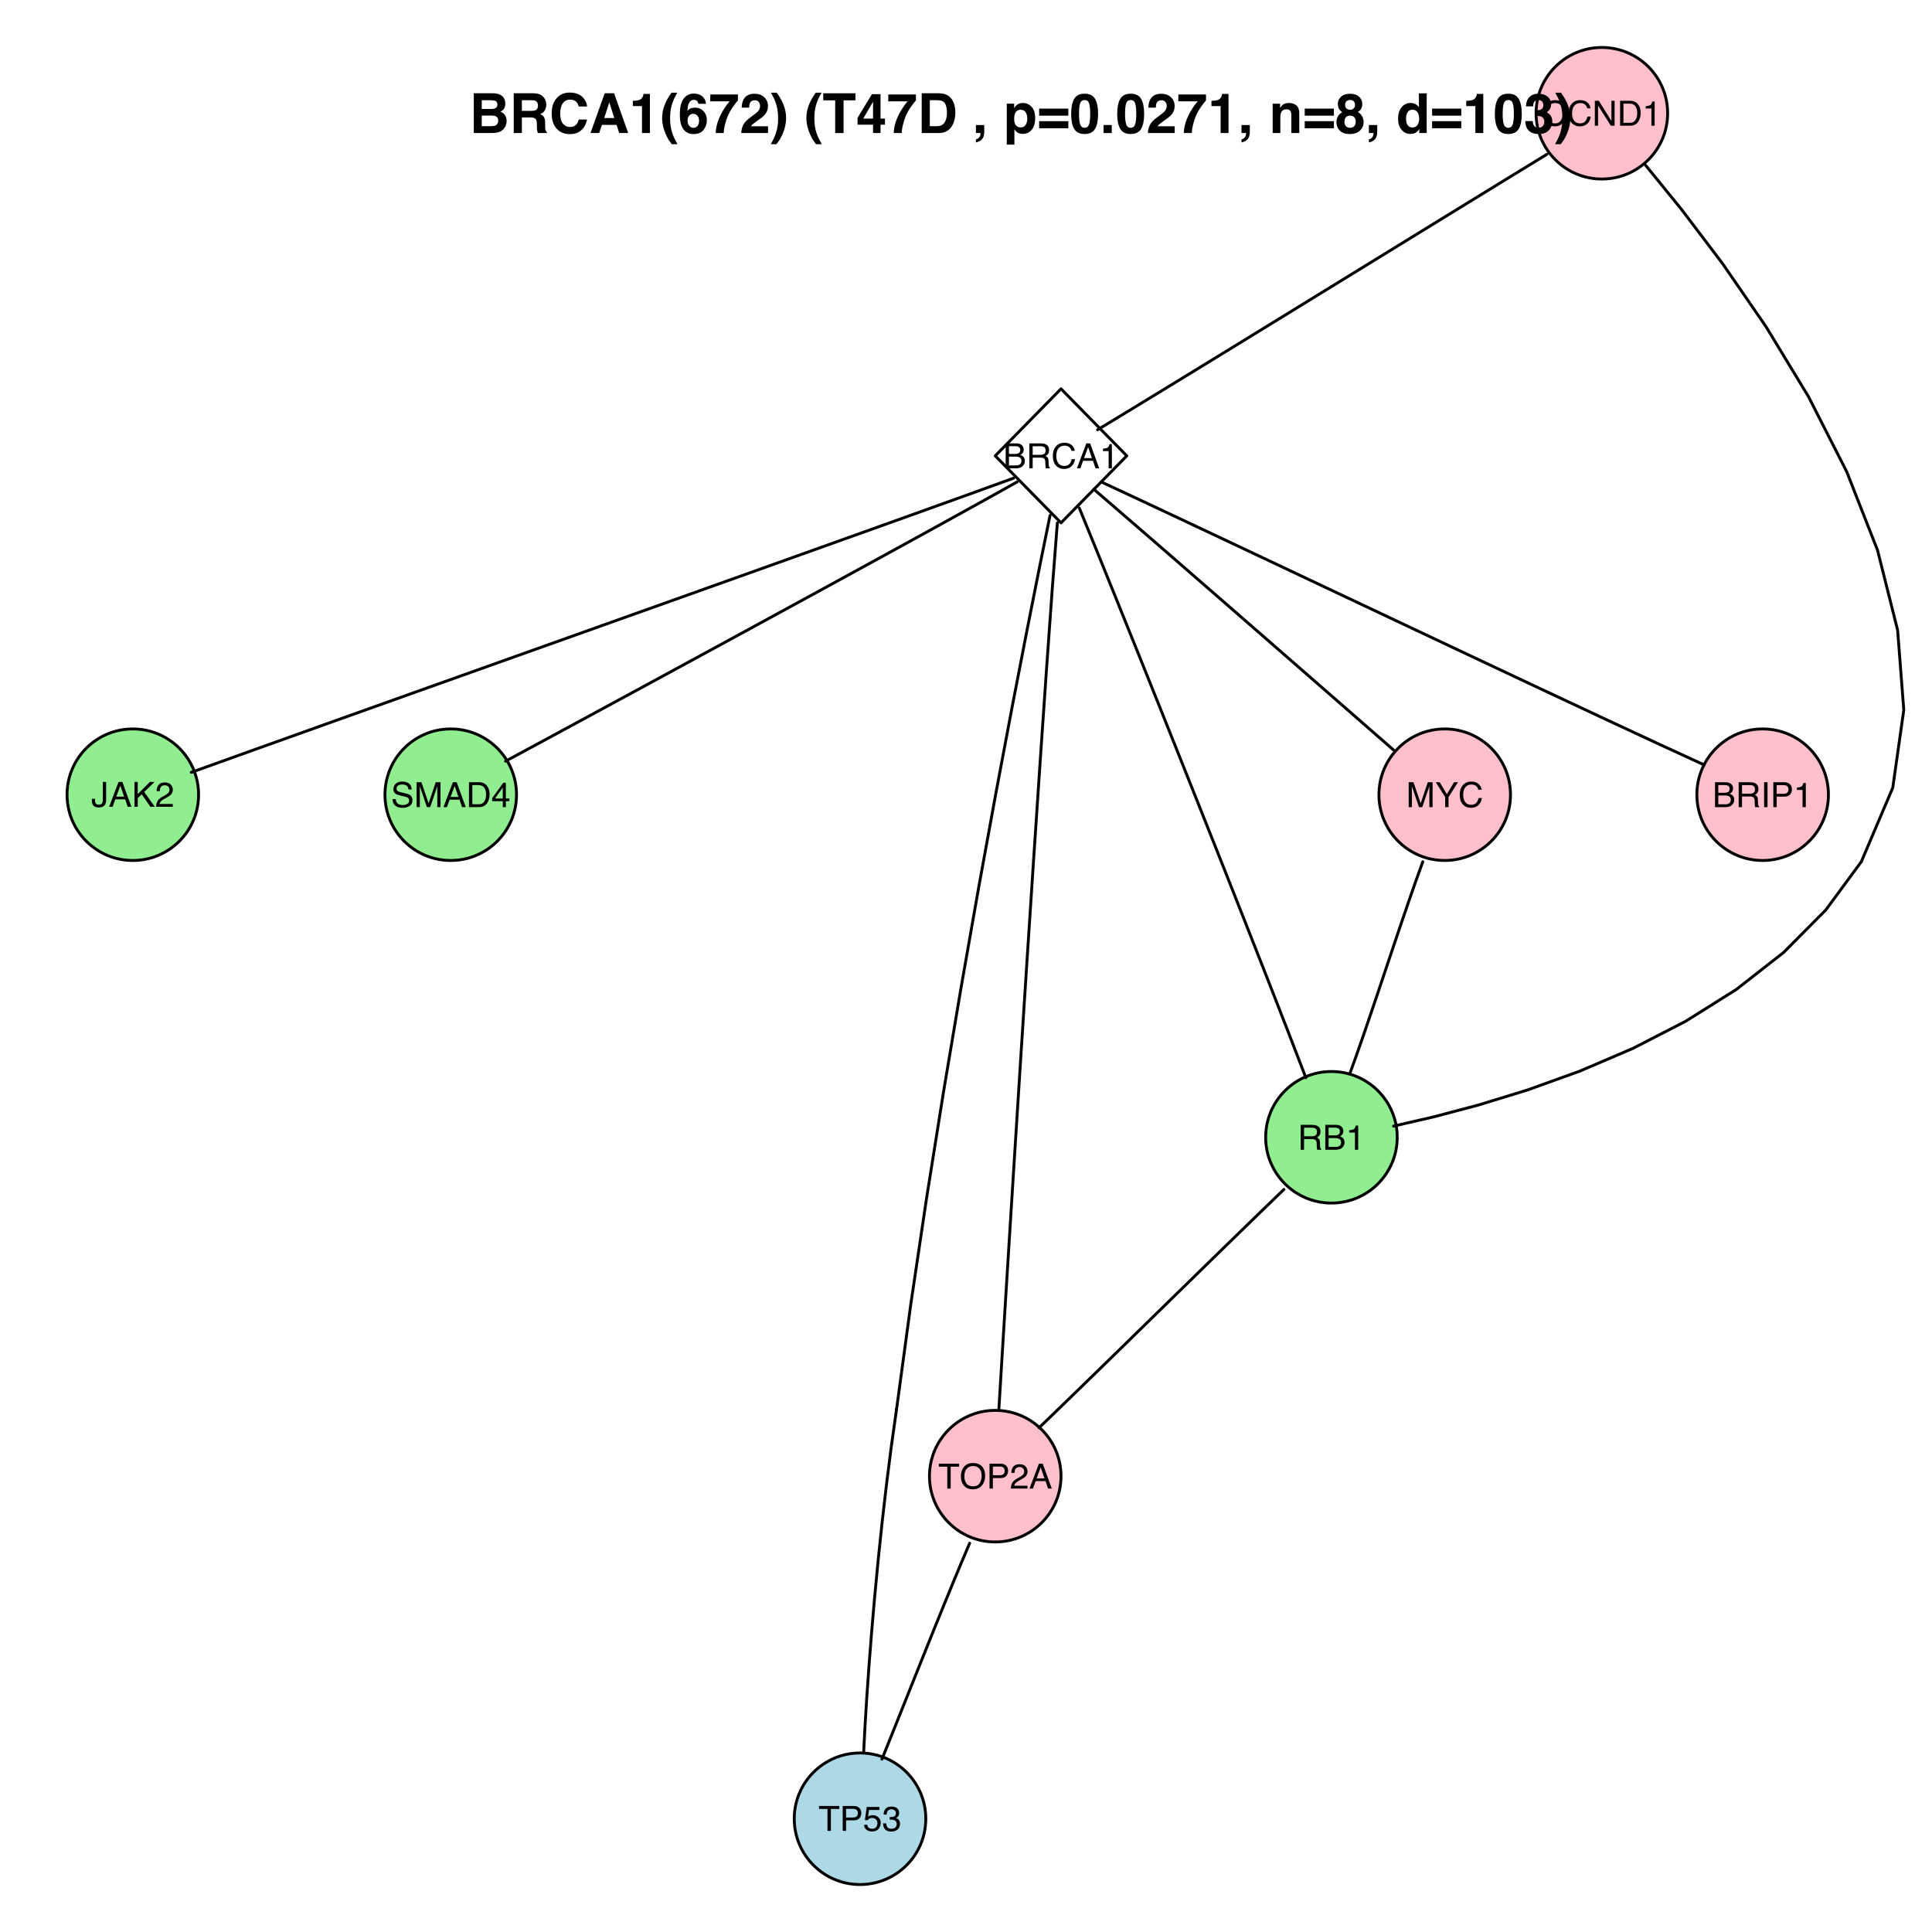 <?xml version="1.0" encoding="UTF-8"?>
<svg xmlns="http://www.w3.org/2000/svg" xmlns:xlink="http://www.w3.org/1999/xlink" width="504pt" height="504pt" viewBox="0 0 504 504" version="1.1">
<defs>
<g>
<symbol overflow="visible" id="glyph0-0">
<path style="stroke:none;" d="M 0.297 0 L 0.297 -6.5 L 5.453 -6.5 L 5.453 0 Z M 4.641 -0.812 L 4.641 -5.688 L 1.109 -5.688 L 1.109 -0.812 Z "/>
</symbol>
<symbol overflow="visible" id="glyph0-1">
<path style="stroke:none;" d="M 3.422 -6.672 C 4.242 -6.672 4.883 -6.453 5.344 -6.016 C 5.801 -5.586 6.055 -5.098 6.109 -4.547 L 5.25 -4.547 C 5.145 -4.961 4.945 -5.289 4.656 -5.531 C 4.363 -5.781 3.957 -5.906 3.438 -5.906 C 2.801 -5.906 2.285 -5.68 1.891 -5.234 C 1.492 -4.785 1.297 -4.098 1.297 -3.172 C 1.297 -2.41 1.473 -1.789 1.828 -1.312 C 2.18 -0.844 2.711 -0.609 3.422 -0.609 C 4.066 -0.609 4.562 -0.859 4.906 -1.359 C 5.082 -1.617 5.219 -1.961 5.312 -2.391 L 6.172 -2.391 C 6.086 -1.703 5.832 -1.129 5.406 -0.672 C 4.883 -0.109 4.188 0.172 3.312 0.172 C 2.562 0.172 1.926 -0.055 1.406 -0.516 C 0.727 -1.117 0.391 -2.051 0.391 -3.312 C 0.391 -4.27 0.645 -5.055 1.156 -5.672 C 1.707 -6.336 2.461 -6.672 3.422 -6.672 Z M 3.25 -6.672 Z "/>
</symbol>
<symbol overflow="visible" id="glyph0-2">
<path style="stroke:none;" d="M 0.688 -6.5 L 1.734 -6.5 L 5.016 -1.234 L 5.016 -6.5 L 5.844 -6.5 L 5.844 0 L 4.859 0 L 1.531 -5.266 L 1.531 0 L 0.688 0 Z M 3.219 -6.5 Z "/>
</symbol>
<symbol overflow="visible" id="glyph0-3">
<path style="stroke:none;" d="M 3.188 -0.75 C 3.488 -0.75 3.734 -0.781 3.922 -0.844 C 4.266 -0.957 4.547 -1.18 4.766 -1.516 C 4.93 -1.773 5.055 -2.109 5.141 -2.516 C 5.18 -2.766 5.203 -2.992 5.203 -3.203 C 5.203 -4.004 5.039 -4.629 4.719 -5.078 C 4.406 -5.523 3.891 -5.75 3.172 -5.75 L 1.609 -5.75 L 1.609 -0.75 Z M 0.734 -6.5 L 3.359 -6.5 C 4.254 -6.5 4.945 -6.18 5.438 -5.547 C 5.883 -4.973 6.109 -4.238 6.109 -3.344 C 6.109 -2.656 5.977 -2.035 5.719 -1.484 C 5.258 -0.492 4.473 0 3.359 0 L 0.734 0 Z "/>
</symbol>
<symbol overflow="visible" id="glyph0-4">
<path style="stroke:none;" d="M 0.875 -4.484 L 0.875 -5.094 C 1.445 -5.156 1.844 -5.25 2.062 -5.375 C 2.289 -5.508 2.461 -5.82 2.578 -6.312 L 3.203 -6.312 L 3.203 0 L 2.359 0 L 2.359 -4.484 Z "/>
</symbol>
<symbol overflow="visible" id="glyph0-5">
<path style="stroke:none;" d="M 3.141 -3.75 C 3.504 -3.75 3.789 -3.801 4 -3.906 C 4.32 -4.07 4.484 -4.363 4.484 -4.781 C 4.484 -5.207 4.312 -5.492 3.969 -5.641 C 3.77 -5.723 3.484 -5.766 3.109 -5.766 L 1.531 -5.766 L 1.531 -3.75 Z M 3.422 -0.75 C 3.961 -0.75 4.348 -0.906 4.578 -1.219 C 4.723 -1.414 4.797 -1.656 4.797 -1.938 C 4.797 -2.406 4.586 -2.727 4.172 -2.906 C 3.941 -3 3.645 -3.047 3.281 -3.047 L 1.531 -3.047 L 1.531 -0.75 Z M 0.672 -6.5 L 3.453 -6.5 C 4.223 -6.5 4.766 -6.27 5.078 -5.812 C 5.273 -5.551 5.375 -5.242 5.375 -4.891 C 5.375 -4.484 5.254 -4.145 5.016 -3.875 C 4.898 -3.738 4.727 -3.613 4.5 -3.5 C 4.832 -3.375 5.082 -3.234 5.25 -3.078 C 5.539 -2.785 5.688 -2.391 5.688 -1.891 C 5.688 -1.473 5.551 -1.098 5.281 -0.766 C 4.895 -0.254 4.273 0 3.422 0 L 0.672 0 Z "/>
</symbol>
<symbol overflow="visible" id="glyph0-6">
<path style="stroke:none;" d="M 3.719 -3.516 C 4.125 -3.516 4.445 -3.598 4.688 -3.766 C 4.926 -3.93 5.047 -4.227 5.047 -4.656 C 5.047 -5.125 4.879 -5.441 4.547 -5.609 C 4.367 -5.703 4.129 -5.75 3.828 -5.75 L 1.672 -5.75 L 1.672 -3.516 Z M 0.797 -6.5 L 3.812 -6.5 C 4.301 -6.5 4.707 -6.426 5.031 -6.281 C 5.645 -6.008 5.953 -5.5 5.953 -4.75 C 5.953 -4.352 5.867 -4.031 5.703 -3.781 C 5.547 -3.539 5.32 -3.344 5.031 -3.188 C 5.281 -3.094 5.469 -2.957 5.594 -2.781 C 5.727 -2.613 5.801 -2.344 5.812 -1.969 L 5.844 -1.094 C 5.852 -0.844 5.875 -0.66 5.906 -0.547 C 5.957 -0.336 6.051 -0.203 6.188 -0.141 L 6.188 0 L 5.109 0 C 5.086 -0.051 5.066 -0.117 5.047 -0.203 C 5.023 -0.297 5.008 -0.473 5 -0.734 L 4.953 -1.812 C 4.93 -2.238 4.77 -2.523 4.469 -2.672 C 4.301 -2.742 4.039 -2.781 3.688 -2.781 L 1.672 -2.781 L 1.672 0 L 0.797 0 Z "/>
</symbol>
<symbol overflow="visible" id="glyph0-7">
<path style="stroke:none;" d="M 4.031 -2.656 L 3.047 -5.531 L 1.984 -2.656 Z M 2.578 -6.5 L 3.578 -6.5 L 5.938 0 L 4.969 0 L 4.312 -1.953 L 1.734 -1.953 L 1.031 0 L 0.125 0 Z M 3.031 -6.5 Z "/>
</symbol>
<symbol overflow="visible" id="glyph0-8">
<path style="stroke:none;" d="M 3.875 -1.938 C 3.875 -1.383 3.797 -0.957 3.641 -0.656 C 3.336 -0.102 2.766 0.172 1.922 0.172 C 1.43 0.172 1.016 0.039 0.672 -0.219 C 0.328 -0.488 0.156 -0.961 0.156 -1.641 L 0.156 -2.094 L 0.984 -2.094 L 0.984 -1.641 C 0.984 -1.285 1.062 -1.016 1.219 -0.828 C 1.375 -0.648 1.617 -0.562 1.953 -0.562 C 2.422 -0.562 2.727 -0.723 2.875 -1.047 C 2.969 -1.242 3.016 -1.617 3.016 -2.172 L 3.016 -6.5 L 3.875 -6.5 Z "/>
</symbol>
<symbol overflow="visible" id="glyph0-9">
<path style="stroke:none;" d="M 0.688 -6.5 L 1.547 -6.5 L 1.547 -3.328 L 4.719 -6.5 L 5.938 -6.5 L 3.234 -3.875 L 6.016 0 L 4.859 0 L 2.594 -3.266 L 1.547 -2.266 L 1.547 0 L 0.688 0 Z "/>
</symbol>
<symbol overflow="visible" id="glyph0-10">
<path style="stroke:none;" d="M 0.281 0 C 0.312 -0.539 0.426 -1.016 0.625 -1.422 C 0.82 -1.828 1.203 -2.195 1.766 -2.531 L 2.625 -3.016 C 3 -3.234 3.266 -3.422 3.422 -3.578 C 3.66 -3.828 3.781 -4.109 3.781 -4.422 C 3.781 -4.797 3.672 -5.086 3.453 -5.297 C 3.234 -5.516 2.938 -5.625 2.562 -5.625 C 2.02 -5.625 1.645 -5.422 1.438 -5.016 C 1.32 -4.785 1.258 -4.477 1.25 -4.094 L 0.438 -4.094 C 0.445 -4.645 0.551 -5.094 0.75 -5.438 C 1.094 -6.051 1.703 -6.359 2.578 -6.359 C 3.297 -6.359 3.82 -6.16 4.156 -5.766 C 4.488 -5.379 4.656 -4.941 4.656 -4.453 C 4.656 -3.953 4.477 -3.52 4.125 -3.156 C 3.914 -2.945 3.547 -2.691 3.016 -2.391 L 2.406 -2.062 C 2.125 -1.906 1.898 -1.754 1.734 -1.609 C 1.43 -1.348 1.242 -1.062 1.172 -0.75 L 4.641 -0.75 L 4.641 0 Z "/>
</symbol>
<symbol overflow="visible" id="glyph0-11">
<path style="stroke:none;" d="M 1.266 -2.094 C 1.285 -1.727 1.375 -1.43 1.531 -1.203 C 1.82 -0.766 2.336 -0.547 3.078 -0.547 C 3.398 -0.547 3.695 -0.594 3.969 -0.688 C 4.5 -0.875 4.766 -1.203 4.766 -1.672 C 4.766 -2.023 4.648 -2.281 4.422 -2.438 C 4.203 -2.582 3.852 -2.707 3.375 -2.812 L 2.5 -3.016 C 1.926 -3.148 1.52 -3.297 1.281 -3.453 C 0.863 -3.723 0.656 -4.125 0.656 -4.656 C 0.656 -5.25 0.859 -5.734 1.266 -6.109 C 1.672 -6.484 2.242 -6.672 2.984 -6.672 C 3.66 -6.672 4.234 -6.504 4.703 -6.172 C 5.18 -5.836 5.422 -5.312 5.422 -4.594 L 4.609 -4.594 C 4.555 -4.938 4.457 -5.203 4.312 -5.391 C 4.051 -5.734 3.598 -5.906 2.953 -5.906 C 2.43 -5.906 2.055 -5.797 1.828 -5.578 C 1.598 -5.359 1.484 -5.102 1.484 -4.812 C 1.484 -4.5 1.617 -4.266 1.891 -4.109 C 2.066 -4.016 2.461 -3.898 3.078 -3.766 L 3.984 -3.547 C 4.422 -3.453 4.758 -3.316 5 -3.141 C 5.414 -2.836 5.625 -2.395 5.625 -1.812 C 5.625 -1.094 5.359 -0.578 4.828 -0.266 C 4.305 0.035 3.703 0.188 3.016 0.188 C 2.203 0.188 1.566 -0.016 1.109 -0.422 C 0.648 -0.836 0.426 -1.395 0.438 -2.094 Z M 3.047 -6.672 Z "/>
</symbol>
<symbol overflow="visible" id="glyph0-12">
<path style="stroke:none;" d="M 0.672 -6.5 L 1.922 -6.5 L 3.797 -1 L 5.656 -6.5 L 6.906 -6.5 L 6.906 0 L 6.062 0 L 6.062 -3.844 C 6.062 -3.969 6.062 -4.18 6.062 -4.484 C 6.07 -4.797 6.078 -5.129 6.078 -5.484 L 4.219 0 L 3.359 0 L 1.484 -5.484 L 1.484 -5.281 C 1.484 -5.125 1.488 -4.879 1.5 -4.547 C 1.508 -4.223 1.516 -3.988 1.516 -3.844 L 1.516 0 L 0.672 0 Z "/>
</symbol>
<symbol overflow="visible" id="glyph0-13">
<path style="stroke:none;" d="M 3 -2.25 L 3 -5.109 L 0.969 -2.25 Z M 3.016 0 L 3.016 -1.547 L 0.234 -1.547 L 0.234 -2.328 L 3.141 -6.359 L 3.812 -6.359 L 3.812 -2.25 L 4.734 -2.25 L 4.734 -1.547 L 3.812 -1.547 L 3.812 0 Z "/>
</symbol>
<symbol overflow="visible" id="glyph0-14">
<path style="stroke:none;" d="M 0.188 -6.5 L 1.219 -6.5 L 3.078 -3.375 L 4.953 -6.5 L 5.984 -6.5 L 3.516 -2.625 L 3.516 0 L 2.641 0 L 2.641 -2.625 Z M 3.094 -6.5 Z "/>
</symbol>
<symbol overflow="visible" id="glyph0-15">
<path style="stroke:none;" d="M 5.422 -6.5 L 5.422 -5.719 L 3.234 -5.719 L 3.234 0 L 2.344 0 L 2.344 -5.719 L 0.141 -5.719 L 0.141 -6.5 Z "/>
</symbol>
<symbol overflow="visible" id="glyph0-16">
<path style="stroke:none;" d="M 3.5 -6.672 C 4.645 -6.672 5.492 -6.305 6.047 -5.578 C 6.473 -4.992 6.688 -4.254 6.688 -3.359 C 6.688 -2.391 6.441 -1.582 5.953 -0.938 C 5.367 -0.188 4.547 0.188 3.484 0.188 C 2.484 0.188 1.695 -0.141 1.125 -0.797 C 0.613 -1.43 0.359 -2.238 0.359 -3.219 C 0.359 -4.094 0.578 -4.844 1.016 -5.469 C 1.566 -6.27 2.395 -6.672 3.5 -6.672 Z M 3.578 -0.594 C 4.359 -0.594 4.922 -0.867 5.266 -1.422 C 5.609 -1.984 5.781 -2.625 5.781 -3.344 C 5.781 -4.113 5.582 -4.727 5.188 -5.188 C 4.789 -5.656 4.242 -5.891 3.547 -5.891 C 2.879 -5.891 2.332 -5.66 1.906 -5.203 C 1.477 -4.742 1.266 -4.062 1.266 -3.156 C 1.266 -2.438 1.445 -1.828 1.812 -1.328 C 2.176 -0.836 2.766 -0.594 3.578 -0.594 Z M 3.516 -6.672 Z "/>
</symbol>
<symbol overflow="visible" id="glyph0-17">
<path style="stroke:none;" d="M 0.781 -6.5 L 3.703 -6.5 C 4.273 -6.5 4.738 -6.332 5.094 -6 C 5.445 -5.676 5.625 -5.223 5.625 -4.641 C 5.625 -4.129 5.469 -3.688 5.156 -3.312 C 4.844 -2.938 4.359 -2.75 3.703 -2.75 L 1.656 -2.75 L 1.656 0 L 0.781 0 Z M 4.734 -4.641 C 4.734 -5.109 4.555 -5.43 4.203 -5.609 C 4.016 -5.703 3.75 -5.75 3.406 -5.75 L 1.656 -5.75 L 1.656 -3.484 L 3.406 -3.484 C 3.801 -3.484 4.117 -3.566 4.359 -3.734 C 4.609 -3.91 4.734 -4.211 4.734 -4.641 Z "/>
</symbol>
<symbol overflow="visible" id="glyph0-18">
<path style="stroke:none;" d="M 1.125 -1.609 C 1.176 -1.16 1.383 -0.848 1.75 -0.672 C 1.938 -0.586 2.156 -0.547 2.406 -0.547 C 2.875 -0.547 3.223 -0.691 3.453 -0.984 C 3.68 -1.285 3.797 -1.617 3.797 -1.984 C 3.797 -2.43 3.66 -2.773 3.391 -3.016 C 3.117 -3.254 2.797 -3.375 2.422 -3.375 C 2.148 -3.375 1.914 -3.32 1.719 -3.219 C 1.52 -3.113 1.352 -2.969 1.219 -2.781 L 0.516 -2.812 L 1 -6.234 L 4.297 -6.234 L 4.297 -5.453 L 1.609 -5.453 L 1.328 -3.703 C 1.473 -3.816 1.613 -3.898 1.75 -3.953 C 1.988 -4.047 2.266 -4.094 2.578 -4.094 C 3.148 -4.094 3.641 -3.906 4.047 -3.531 C 4.453 -3.156 4.656 -2.68 4.656 -2.109 C 4.656 -1.516 4.469 -0.988 4.094 -0.531 C 3.727 -0.07 3.141 0.156 2.328 0.156 C 1.805 0.156 1.348 0.008 0.953 -0.281 C 0.555 -0.57 0.336 -1.016 0.297 -1.609 Z "/>
</symbol>
<symbol overflow="visible" id="glyph0-19">
<path style="stroke:none;" d="M 2.359 0.172 C 1.609 0.172 1.062 -0.031 0.719 -0.438 C 0.383 -0.852 0.219 -1.359 0.219 -1.953 L 1.047 -1.953 C 1.086 -1.535 1.164 -1.234 1.281 -1.047 C 1.488 -0.711 1.859 -0.547 2.391 -0.547 C 2.816 -0.547 3.156 -0.656 3.406 -0.875 C 3.656 -1.102 3.781 -1.395 3.781 -1.75 C 3.781 -2.188 3.645 -2.492 3.375 -2.672 C 3.113 -2.848 2.75 -2.938 2.281 -2.938 C 2.219 -2.938 2.16 -2.93 2.109 -2.922 C 2.055 -2.922 2.004 -2.922 1.953 -2.922 L 1.953 -3.625 C 2.035 -3.613 2.102 -3.609 2.156 -3.609 C 2.207 -3.609 2.27 -3.609 2.344 -3.609 C 2.633 -3.609 2.879 -3.656 3.078 -3.75 C 3.41 -3.914 3.578 -4.211 3.578 -4.641 C 3.578 -4.953 3.461 -5.191 3.234 -5.359 C 3.016 -5.535 2.754 -5.625 2.453 -5.625 C 1.922 -5.625 1.555 -5.445 1.359 -5.094 C 1.242 -4.895 1.176 -4.613 1.156 -4.25 L 0.375 -4.25 C 0.375 -4.727 0.469 -5.129 0.656 -5.453 C 0.977 -6.047 1.551 -6.344 2.375 -6.344 C 3.02 -6.344 3.52 -6.195 3.875 -5.906 C 4.227 -5.625 4.406 -5.207 4.406 -4.656 C 4.406 -4.27 4.301 -3.957 4.094 -3.719 C 3.957 -3.562 3.785 -3.441 3.578 -3.359 C 3.91 -3.266 4.172 -3.086 4.359 -2.828 C 4.547 -2.566 4.641 -2.25 4.641 -1.875 C 4.641 -1.27 4.441 -0.773 4.047 -0.391 C 3.648 -0.016 3.086 0.172 2.359 0.172 Z "/>
</symbol>
<symbol overflow="visible" id="glyph0-20">
<path style="stroke:none;" d="M 0.891 -6.5 L 1.781 -6.5 L 1.781 0 L 0.891 0 Z "/>
</symbol>
<symbol overflow="visible" id="glyph1-0">
<path style="stroke:none;" d="M 1.078 0 L 1.078 -10.375 L 9.438 -10.375 L 9.438 0 Z M 8.141 -1.297 L 8.141 -9.078 L 2.375 -9.078 L 2.375 -1.297 Z "/>
</symbol>
<symbol overflow="visible" id="glyph1-1">
<path style="stroke:none;" d="M 3.203 -8.562 L 3.203 -6.281 L 5.75 -6.281 C 6.195 -6.281 6.562 -6.363 6.844 -6.531 C 7.133 -6.707 7.281 -7.016 7.281 -7.453 C 7.281 -7.93 7.094 -8.25 6.719 -8.406 C 6.395 -8.508 5.984 -8.562 5.484 -8.562 Z M 3.203 -4.562 L 3.203 -1.797 L 5.75 -1.797 C 6.195 -1.797 6.551 -1.859 6.812 -1.984 C 7.27 -2.211 7.5 -2.645 7.5 -3.281 C 7.5 -3.82 7.273 -4.191 6.828 -4.391 C 6.578 -4.504 6.227 -4.562 5.781 -4.562 Z M 6.172 -10.375 C 7.441 -10.352 8.344 -9.984 8.875 -9.266 C 9.188 -8.828 9.344 -8.301 9.344 -7.688 C 9.344 -7.051 9.188 -6.539 8.875 -6.156 C 8.695 -5.938 8.43 -5.738 8.078 -5.562 C 8.609 -5.375 9.008 -5.07 9.281 -4.656 C 9.551 -4.238 9.688 -3.727 9.688 -3.125 C 9.688 -2.508 9.531 -1.961 9.219 -1.484 C 9.02 -1.148 8.773 -0.875 8.484 -0.656 C 8.148 -0.406 7.754 -0.234 7.297 -0.141 C 6.848 -0.047 6.359 0 5.828 0 L 1.125 0 L 1.125 -10.375 Z "/>
</symbol>
<symbol overflow="visible" id="glyph1-2">
<path style="stroke:none;" d="M 3.266 -8.562 L 3.266 -5.781 L 5.719 -5.781 C 6.207 -5.781 6.57 -5.836 6.812 -5.953 C 7.25 -6.148 7.469 -6.539 7.469 -7.125 C 7.469 -7.75 7.258 -8.172 6.844 -8.391 C 6.602 -8.504 6.25 -8.562 5.781 -8.562 Z M 6.234 -10.375 C 6.961 -10.352 7.52 -10.258 7.906 -10.094 C 8.301 -9.938 8.633 -9.695 8.906 -9.375 C 9.133 -9.113 9.312 -8.82 9.438 -8.5 C 9.57 -8.188 9.641 -7.828 9.641 -7.422 C 9.641 -6.922 9.516 -6.43 9.266 -5.953 C 9.016 -5.484 8.602 -5.148 8.031 -4.953 C 8.508 -4.754 8.848 -4.477 9.047 -4.125 C 9.242 -3.781 9.344 -3.242 9.344 -2.516 L 9.344 -1.812 C 9.344 -1.344 9.363 -1.02 9.406 -0.844 C 9.457 -0.582 9.586 -0.391 9.797 -0.266 L 9.797 0 L 7.422 0 C 7.348 -0.227 7.301 -0.414 7.281 -0.562 C 7.219 -0.844 7.188 -1.141 7.188 -1.453 L 7.172 -2.406 C 7.16 -3.07 7.035 -3.516 6.797 -3.734 C 6.566 -3.953 6.133 -4.062 5.5 -4.062 L 3.266 -4.062 L 3.266 0 L 1.141 0 L 1.141 -10.375 Z "/>
</symbol>
<symbol overflow="visible" id="glyph1-3">
<path style="stroke:none;" d="M 0.641 -5.094 C 0.641 -6.906 1.129 -8.301 2.109 -9.281 C 2.953 -10.133 4.023 -10.562 5.328 -10.562 C 7.066 -10.562 8.344 -9.988 9.156 -8.844 C 9.594 -8.207 9.832 -7.566 9.875 -6.922 L 7.703 -6.922 C 7.555 -7.41 7.375 -7.785 7.156 -8.047 C 6.758 -8.492 6.176 -8.719 5.406 -8.719 C 4.625 -8.719 4.004 -8.398 3.547 -7.766 C 3.086 -7.129 2.859 -6.227 2.859 -5.062 C 2.859 -3.895 3.098 -3.02 3.578 -2.438 C 4.066 -1.863 4.68 -1.578 5.422 -1.578 C 6.18 -1.578 6.758 -1.828 7.156 -2.328 C 7.375 -2.598 7.555 -3 7.703 -3.531 L 9.844 -3.531 C 9.656 -2.406 9.176 -1.488 8.406 -0.781 C 7.633 -0.07 6.645 0.281 5.438 0.281 C 3.945 0.281 2.773 -0.191 1.922 -1.141 C 1.066 -2.109 0.641 -3.426 0.641 -5.094 Z M 5.266 -10.688 Z "/>
</symbol>
<symbol overflow="visible" id="glyph1-4">
<path style="stroke:none;" d="M 3.938 -3.922 L 6.562 -3.922 L 5.266 -8 Z M 4.062 -10.375 L 6.516 -10.375 L 10.188 0 L 7.844 0 L 7.172 -2.125 L 3.344 -2.125 L 2.625 0 L 0.359 0 Z M 5.281 -10.375 Z "/>
</symbol>
<symbol overflow="visible" id="glyph1-5">
<path style="stroke:none;" d="M 1 -7.031 L 1 -8.406 C 1.633 -8.426 2.078 -8.469 2.328 -8.531 C 2.734 -8.613 3.062 -8.789 3.312 -9.062 C 3.488 -9.238 3.617 -9.484 3.703 -9.797 C 3.754 -9.973 3.781 -10.109 3.781 -10.203 L 5.453 -10.203 L 5.453 0 L 3.391 0 L 3.391 -7.031 Z "/>
</symbol>
<symbol overflow="visible" id="glyph1-6">
<path style="stroke:none;" d="M 1.453 -7.75 C 1.816 -8.613 2.359 -9.539 3.078 -10.531 L 4.594 -10.531 L 4.156 -9.75 C 3.562 -8.664 3.148 -7.531 2.922 -6.344 C 2.773 -5.562 2.703 -4.711 2.703 -3.797 C 2.703 -2.359 2.91 -1.039 3.328 0.156 C 3.566 0.875 4 1.789 4.625 2.906 L 3.141 2.906 L 2.641 2.219 C 2.316 1.812 1.973 1.195 1.609 0.375 C 0.953 -1.082 0.625 -2.516 0.625 -3.922 C 0.625 -5.211 0.898 -6.488 1.453 -7.75 Z "/>
</symbol>
<symbol overflow="visible" id="glyph1-7">
<path style="stroke:none;" d="M 2.469 -3.234 C 2.469 -2.68 2.613 -2.227 2.906 -1.875 C 3.195 -1.531 3.57 -1.359 4.031 -1.359 C 4.477 -1.359 4.828 -1.523 5.078 -1.859 C 5.336 -2.203 5.469 -2.641 5.469 -3.172 C 5.469 -3.766 5.32 -4.219 5.031 -4.531 C 4.738 -4.852 4.379 -5.016 3.953 -5.016 C 3.617 -5.016 3.316 -4.91 3.047 -4.703 C 2.66 -4.398 2.469 -3.91 2.469 -3.234 Z M 5.281 -7.625 C 5.281 -7.789 5.219 -7.973 5.094 -8.172 C 4.875 -8.492 4.547 -8.656 4.109 -8.656 C 3.461 -8.656 3 -8.289 2.719 -7.562 C 2.57 -7.156 2.469 -6.555 2.406 -5.766 C 2.656 -6.066 2.941 -6.285 3.266 -6.422 C 3.598 -6.555 3.977 -6.625 4.406 -6.625 C 5.312 -6.625 6.051 -6.316 6.625 -5.703 C 7.207 -5.086 7.5 -4.301 7.5 -3.344 C 7.5 -2.383 7.211 -1.539 6.641 -0.812 C 6.078 -0.094 5.195 0.266 4 0.266 C 2.719 0.266 1.77 -0.27 1.156 -1.344 C 0.688 -2.188 0.453 -3.27 0.453 -4.594 C 0.453 -5.375 0.484 -6.008 0.547 -6.5 C 0.66 -7.363 0.891 -8.082 1.234 -8.656 C 1.523 -9.145 1.906 -9.539 2.375 -9.844 C 2.844 -10.145 3.406 -10.297 4.062 -10.297 C 5.008 -10.297 5.766 -10.051 6.328 -9.562 C 6.891 -9.082 7.207 -8.438 7.281 -7.625 Z "/>
</symbol>
<symbol overflow="visible" id="glyph1-8">
<path style="stroke:none;" d="M 7.594 -8.5 C 7.289 -8.195 6.875 -7.664 6.344 -6.906 C 5.812 -6.156 5.363 -5.379 5 -4.578 C 4.719 -3.941 4.461 -3.164 4.234 -2.25 C 4.004 -1.332 3.891 -0.582 3.891 0 L 1.797 0 C 1.859 -1.832 2.461 -3.734 3.609 -5.703 C 4.336 -6.93 4.953 -7.785 5.453 -8.266 L 0.359 -8.266 L 0.391 -10.062 L 7.594 -10.062 Z "/>
</symbol>
<symbol overflow="visible" id="glyph1-9">
<path style="stroke:none;" d="M 0.453 0 C 0.473 -0.727 0.629 -1.395 0.922 -2 C 1.203 -2.688 1.879 -3.41 2.953 -4.172 C 3.867 -4.828 4.461 -5.297 4.734 -5.578 C 5.148 -6.023 5.359 -6.516 5.359 -7.047 C 5.359 -7.484 5.238 -7.844 5 -8.125 C 4.77 -8.406 4.43 -8.547 3.984 -8.547 C 3.367 -8.547 2.953 -8.32 2.734 -7.875 C 2.609 -7.613 2.535 -7.195 2.516 -6.625 L 0.562 -6.625 C 0.594 -7.488 0.75 -8.188 1.031 -8.719 C 1.57 -9.738 2.523 -10.25 3.891 -10.25 C 4.961 -10.25 5.816 -9.945 6.453 -9.344 C 7.098 -8.75 7.422 -7.961 7.422 -6.984 C 7.422 -6.223 7.191 -5.551 6.734 -4.969 C 6.441 -4.57 5.957 -4.141 5.281 -3.672 L 4.484 -3.094 C 3.984 -2.738 3.641 -2.477 3.453 -2.312 C 3.266 -2.156 3.109 -1.973 2.984 -1.766 L 7.438 -1.766 L 7.438 0 Z "/>
</symbol>
<symbol overflow="visible" id="glyph1-10">
<path style="stroke:none;" d="M 1.688 -10.531 C 2.406 -9.539 2.945 -8.613 3.312 -7.75 C 3.863 -6.488 4.141 -5.211 4.141 -3.922 C 4.141 -2.516 3.816 -1.082 3.172 0.375 C 2.797 1.195 2.445 1.812 2.125 2.219 L 1.625 2.906 L 0.141 2.906 C 0.766 1.789 1.195 0.875 1.438 0.156 C 1.852 -1.039 2.062 -2.359 2.062 -3.797 C 2.062 -4.711 1.988 -5.562 1.844 -6.344 C 1.613 -7.531 1.203 -8.664 0.609 -9.75 L 0.188 -10.531 Z "/>
</symbol>
<symbol overflow="visible" id="glyph1-11">
<path style="stroke:none;" d=""/>
</symbol>
<symbol overflow="visible" id="glyph1-12">
<path style="stroke:none;" d="M 8.625 -10.375 L 8.625 -8.531 L 5.531 -8.531 L 5.531 0 L 3.344 0 L 3.344 -8.531 L 0.234 -8.531 L 0.234 -10.375 Z "/>
</symbol>
<symbol overflow="visible" id="glyph1-13">
<path style="stroke:none;" d="M 7.531 -2.188 L 6.375 -2.188 L 6.375 0 L 4.422 0 L 4.422 -2.188 L 0.375 -2.188 L 0.375 -3.953 L 4.125 -10.141 L 6.375 -10.141 L 6.375 -3.766 L 7.531 -3.766 Z M 4.422 -3.766 L 4.422 -8.172 L 1.859 -3.766 Z "/>
</symbol>
<symbol overflow="visible" id="glyph1-14">
<path style="stroke:none;" d="M 3.203 -8.562 L 3.203 -1.797 L 5.203 -1.797 C 6.223 -1.797 6.938 -2.301 7.344 -3.312 C 7.562 -3.863 7.672 -4.523 7.672 -5.297 C 7.672 -6.348 7.504 -7.156 7.172 -7.719 C 6.836 -8.281 6.18 -8.562 5.203 -8.562 Z M 5.562 -10.375 C 6.207 -10.363 6.742 -10.285 7.172 -10.141 C 7.898 -9.898 8.488 -9.461 8.938 -8.828 C 9.289 -8.305 9.535 -7.742 9.672 -7.141 C 9.805 -6.547 9.875 -5.977 9.875 -5.438 C 9.875 -4.062 9.598 -2.895 9.047 -1.938 C 8.285 -0.645 7.125 0 5.562 0 L 1.094 0 L 1.094 -10.375 Z "/>
</symbol>
<symbol overflow="visible" id="glyph1-15">
<path style="stroke:none;" d="M 0.828 1.672 C 1.234 1.555 1.531 1.363 1.719 1.094 C 1.906 0.832 2.016 0.469 2.047 0 L 0.828 0 L 0.828 -2.094 L 3 -2.094 L 3 -0.281 C 3 0.039 2.957 0.375 2.875 0.719 C 2.789 1.062 2.633 1.363 2.406 1.625 C 2.156 1.895 1.859 2.098 1.516 2.234 C 1.18 2.367 0.953 2.438 0.828 2.438 Z "/>
</symbol>
<symbol overflow="visible" id="glyph1-16">
<path style="stroke:none;" d="M 6.219 -3.828 C 6.219 -4.422 6.082 -4.941 5.812 -5.391 C 5.539 -5.848 5.102 -6.078 4.5 -6.078 C 3.77 -6.078 3.27 -5.734 3 -5.047 C 2.863 -4.68 2.797 -4.219 2.797 -3.656 C 2.797 -2.77 3.031 -2.145 3.5 -1.781 C 3.781 -1.57 4.113 -1.469 4.5 -1.469 C 5.062 -1.469 5.488 -1.68 5.781 -2.109 C 6.07 -2.535 6.219 -3.109 6.219 -3.828 Z M 5.078 -7.844 C 5.973 -7.844 6.727 -7.508 7.344 -6.844 C 7.969 -6.188 8.281 -5.219 8.281 -3.938 C 8.281 -2.582 7.977 -1.551 7.375 -0.844 C 6.77 -0.133 5.988 0.219 5.031 0.219 C 4.414 0.219 3.91 0.066 3.516 -0.234 C 3.285 -0.41 3.066 -0.66 2.859 -0.984 L 2.859 3.016 L 0.875 3.016 L 0.875 -7.672 L 2.797 -7.672 L 2.797 -6.531 C 3.016 -6.863 3.242 -7.129 3.484 -7.328 C 3.93 -7.672 4.461 -7.844 5.078 -7.844 Z "/>
</symbol>
<symbol overflow="visible" id="glyph1-17">
<path style="stroke:none;" d="M 8.125 -6.375 L 8.125 -4.531 L 0.516 -4.531 L 0.516 -6.375 Z M 8.125 -3.094 L 8.125 -1.25 L 0.516 -1.25 L 0.516 -3.094 Z "/>
</symbol>
<symbol overflow="visible" id="glyph1-18">
<path style="stroke:none;" d="M 2.5 -5 C 2.5 -3.832 2.594 -2.938 2.781 -2.312 C 2.977 -1.688 3.375 -1.375 3.969 -1.375 C 4.562 -1.375 4.953 -1.688 5.141 -2.312 C 5.328 -2.938 5.422 -3.832 5.422 -5 C 5.422 -6.227 5.328 -7.133 5.141 -7.719 C 4.953 -8.312 4.562 -8.609 3.969 -8.609 C 3.375 -8.609 2.977 -8.312 2.781 -7.719 C 2.594 -7.133 2.5 -6.227 2.5 -5 Z M 3.969 -10.266 C 5.27 -10.266 6.18 -9.805 6.703 -8.891 C 7.223 -7.984 7.484 -6.688 7.484 -5 C 7.484 -3.312 7.223 -2.016 6.703 -1.109 C 6.18 -0.203 5.27 0.25 3.969 0.25 C 2.664 0.25 1.754 -0.203 1.234 -1.109 C 0.711 -2.016 0.453 -3.312 0.453 -5 C 0.453 -6.688 0.711 -7.984 1.234 -8.891 C 1.754 -9.805 2.664 -10.266 3.969 -10.266 Z "/>
</symbol>
<symbol overflow="visible" id="glyph1-19">
<path style="stroke:none;" d="M 0.906 -2.094 L 3.031 -2.094 L 3.031 0 L 0.906 0 Z "/>
</symbol>
<symbol overflow="visible" id="glyph1-20">
<path style="stroke:none;" d="M 5.188 -7.844 C 5.977 -7.844 6.625 -7.633 7.125 -7.219 C 7.633 -6.812 7.891 -6.125 7.891 -5.156 L 7.891 0 L 5.828 0 L 5.828 -4.656 C 5.828 -5.062 5.773 -5.375 5.672 -5.594 C 5.473 -5.988 5.098 -6.188 4.547 -6.188 C 3.867 -6.188 3.398 -5.895 3.141 -5.312 C 3.016 -5.008 2.953 -4.625 2.953 -4.156 L 2.953 0 L 0.953 0 L 0.953 -7.656 L 2.891 -7.656 L 2.891 -6.531 C 3.141 -6.926 3.379 -7.211 3.609 -7.391 C 4.023 -7.691 4.551 -7.844 5.188 -7.844 Z M 4.453 -7.875 Z "/>
</symbol>
<symbol overflow="visible" id="glyph1-21">
<path style="stroke:none;" d="M 2.469 -2.969 C 2.469 -2.457 2.598 -2.062 2.859 -1.781 C 3.117 -1.508 3.477 -1.375 3.938 -1.375 C 4.395 -1.375 4.754 -1.508 5.016 -1.781 C 5.273 -2.062 5.406 -2.457 5.406 -2.969 C 5.406 -3.488 5.27 -3.879 5 -4.141 C 4.738 -4.41 4.383 -4.547 3.938 -4.547 C 3.477 -4.547 3.117 -4.41 2.859 -4.141 C 2.598 -3.879 2.469 -3.488 2.469 -2.969 Z M 0.375 -2.828 C 0.375 -3.398 0.504 -3.914 0.766 -4.375 C 1.023 -4.844 1.406 -5.195 1.906 -5.438 C 1.414 -5.758 1.098 -6.109 0.953 -6.484 C 0.805 -6.867 0.734 -7.227 0.734 -7.562 C 0.734 -8.312 1.008 -8.945 1.562 -9.469 C 2.125 -9.988 2.914 -10.25 3.938 -10.25 C 4.945 -10.25 5.727 -9.988 6.281 -9.469 C 6.844 -8.945 7.125 -8.312 7.125 -7.562 C 7.125 -7.227 7.051 -6.867 6.906 -6.484 C 6.758 -6.109 6.441 -5.781 5.953 -5.5 C 6.453 -5.219 6.828 -4.844 7.078 -4.375 C 7.336 -3.914 7.469 -3.398 7.469 -2.828 C 7.469 -1.973 7.148 -1.242 6.516 -0.641 C 5.879 -0.035 4.988 0.266 3.844 0.266 C 2.707 0.266 1.844 -0.035 1.25 -0.641 C 0.664 -1.242 0.375 -1.973 0.375 -2.828 Z M 2.641 -7.344 C 2.641 -6.969 2.754 -6.66 2.984 -6.422 C 3.211 -6.191 3.531 -6.078 3.938 -6.078 C 4.344 -6.078 4.656 -6.191 4.875 -6.422 C 5.102 -6.66 5.219 -6.969 5.219 -7.344 C 5.219 -7.75 5.102 -8.062 4.875 -8.281 C 4.656 -8.508 4.344 -8.625 3.938 -8.625 C 3.531 -8.625 3.211 -8.508 2.984 -8.281 C 2.754 -8.062 2.641 -7.75 2.641 -7.344 Z "/>
</symbol>
<symbol overflow="visible" id="glyph1-22">
<path style="stroke:none;" d="M 3.766 -7.844 C 4.223 -7.844 4.633 -7.738 5 -7.531 C 5.363 -7.332 5.656 -7.055 5.875 -6.703 L 5.875 -10.359 L 7.906 -10.359 L 7.906 0 L 5.969 0 L 5.969 -1.062 C 5.676 -0.602 5.348 -0.27 4.984 -0.062 C 4.617 0.133 4.164 0.234 3.625 0.234 C 2.727 0.234 1.973 -0.125 1.359 -0.844 C 0.742 -1.57 0.438 -2.504 0.438 -3.641 C 0.438 -4.941 0.738 -5.969 1.344 -6.719 C 1.945 -7.469 2.754 -7.844 3.766 -7.844 Z M 4.203 -1.453 C 4.766 -1.453 5.191 -1.66 5.484 -2.078 C 5.785 -2.504 5.938 -3.051 5.938 -3.719 C 5.938 -4.656 5.695 -5.328 5.219 -5.734 C 4.938 -5.973 4.602 -6.094 4.219 -6.094 C 3.625 -6.094 3.191 -5.867 2.922 -5.422 C 2.648 -4.984 2.516 -4.438 2.516 -3.781 C 2.516 -3.07 2.648 -2.504 2.922 -2.078 C 3.203 -1.66 3.629 -1.453 4.203 -1.453 Z "/>
</symbol>
<symbol overflow="visible" id="glyph1-23">
<path style="stroke:none;" d="M 2.344 -3.125 C 2.344 -2.719 2.41 -2.383 2.547 -2.125 C 2.785 -1.625 3.227 -1.375 3.875 -1.375 C 4.27 -1.375 4.613 -1.508 4.906 -1.781 C 5.195 -2.051 5.344 -2.441 5.344 -2.953 C 5.344 -3.617 5.07 -4.066 4.531 -4.297 C 4.219 -4.422 3.727 -4.484 3.062 -4.484 L 3.062 -5.922 C 3.719 -5.93 4.176 -5.992 4.438 -6.109 C 4.875 -6.305 5.094 -6.703 5.094 -7.297 C 5.094 -7.691 4.977 -8.008 4.75 -8.25 C 4.531 -8.488 4.211 -8.609 3.797 -8.609 C 3.328 -8.609 2.977 -8.457 2.75 -8.156 C 2.531 -7.863 2.426 -7.469 2.438 -6.969 L 0.562 -6.969 C 0.582 -7.469 0.672 -7.945 0.828 -8.406 C 0.984 -8.801 1.238 -9.172 1.594 -9.516 C 1.852 -9.754 2.164 -9.938 2.531 -10.062 C 2.895 -10.188 3.336 -10.25 3.859 -10.25 C 4.836 -10.25 5.625 -9.992 6.219 -9.484 C 6.82 -8.984 7.125 -8.312 7.125 -7.469 C 7.125 -6.863 6.941 -6.352 6.578 -5.938 C 6.359 -5.688 6.125 -5.516 5.875 -5.422 C 6.062 -5.422 6.328 -5.258 6.672 -4.938 C 7.18 -4.469 7.438 -3.82 7.438 -3 C 7.438 -2.133 7.133 -1.375 6.531 -0.719 C 5.938 -0.07 5.055 0.25 3.891 0.25 C 2.441 0.25 1.438 -0.219 0.875 -1.156 C 0.57 -1.656 0.406 -2.312 0.375 -3.125 Z "/>
</symbol>
</g>
</defs>
<g id="surface33028">
<rect x="0" y="0" width="504" height="504" style="fill:rgb(100%,100%,100%);fill-opacity:1;stroke:none;"/>
<path style="fill-rule:nonzero;fill:rgb(100%,75.294%,79.608%);fill-opacity:1;stroke-width:0.75;stroke-linecap:round;stroke-linejoin:round;stroke:rgb(0%,0%,0%);stroke-opacity:1;stroke-miterlimit:10;" d="M 435.035 29.543 C 435.035 39.02 427.352 46.703 417.875 46.703 C 408.398 46.703 400.715 39.02 400.715 29.543 C 400.715 20.066 408.398 12.383 417.875 12.383 C 427.352 12.383 435.035 20.066 435.035 29.543 "/>
<path style="fill-rule:nonzero;fill:rgb(56.471%,93.333%,56.471%);fill-opacity:1;stroke-width:0.75;stroke-linecap:round;stroke-linejoin:round;stroke:rgb(0%,0%,0%);stroke-opacity:1;stroke-miterlimit:10;" d="M 51.805 207.312 C 51.805 216.793 44.121 224.473 34.645 224.473 C 25.168 224.473 17.488 216.793 17.488 207.312 C 17.488 197.836 25.168 190.156 34.645 190.156 C 44.121 190.156 51.805 197.836 51.805 207.312 "/>
<path style="fill-rule:nonzero;fill:rgb(56.471%,93.333%,56.471%);fill-opacity:1;stroke-width:0.75;stroke-linecap:round;stroke-linejoin:round;stroke:rgb(0%,0%,0%);stroke-opacity:1;stroke-miterlimit:10;" d="M 134.742 207.312 C 134.742 216.793 127.062 224.473 117.582 224.473 C 108.105 224.473 100.426 216.793 100.426 207.312 C 100.426 197.836 108.105 190.156 117.582 190.156 C 127.062 190.156 134.742 197.836 134.742 207.312 "/>
<path style="fill-rule:nonzero;fill:rgb(100%,75.294%,79.608%);fill-opacity:1;stroke-width:0.75;stroke-linecap:round;stroke-linejoin:round;stroke:rgb(0%,0%,0%);stroke-opacity:1;stroke-miterlimit:10;" d="M 394.043 207.312 C 394.043 216.793 386.359 224.473 376.883 224.473 C 367.406 224.473 359.723 216.793 359.723 207.312 C 359.723 197.836 367.406 190.156 376.883 190.156 C 386.359 190.156 394.043 197.836 394.043 207.312 "/>
<path style="fill-rule:nonzero;fill:rgb(56.471%,93.333%,56.471%);fill-opacity:1;stroke-width:0.75;stroke-linecap:round;stroke-linejoin:round;stroke:rgb(0%,0%,0%);stroke-opacity:1;stroke-miterlimit:10;" d="M 364.492 296.688 C 364.492 306.164 356.809 313.844 347.332 313.844 C 337.855 313.844 330.172 306.164 330.172 296.688 C 330.172 287.207 337.855 279.527 347.332 279.527 C 356.809 279.527 364.492 287.207 364.492 296.688 "/>
<path style="fill-rule:nonzero;fill:rgb(100%,75.294%,79.608%);fill-opacity:1;stroke-width:0.75;stroke-linecap:round;stroke-linejoin:round;stroke:rgb(0%,0%,0%);stroke-opacity:1;stroke-miterlimit:10;" d="M 276.785 385.086 C 276.785 394.562 269.102 402.246 259.625 402.246 C 250.148 402.246 242.469 394.562 242.469 385.086 C 242.469 375.609 250.148 367.926 259.625 367.926 C 269.102 367.926 276.785 375.609 276.785 385.086 "/>
<path style="fill-rule:nonzero;fill:rgb(67.843%,84.706%,90.196%);fill-opacity:1;stroke-width:0.75;stroke-linecap:round;stroke-linejoin:round;stroke:rgb(0%,0%,0%);stroke-opacity:1;stroke-miterlimit:10;" d="M 241.512 474.457 C 241.512 483.934 233.832 491.617 224.355 491.617 C 214.879 491.617 207.195 483.934 207.195 474.457 C 207.195 464.98 214.879 457.297 224.355 457.297 C 233.832 457.297 241.512 464.98 241.512 474.457 "/>
<path style="fill-rule:nonzero;fill:rgb(100%,75.294%,79.608%);fill-opacity:1;stroke-width:0.75;stroke-linecap:round;stroke-linejoin:round;stroke:rgb(0%,0%,0%);stroke-opacity:1;stroke-miterlimit:10;" d="M 476.98 207.312 C 476.98 216.793 469.297 224.473 459.82 224.473 C 450.344 224.473 442.66 216.793 442.66 207.312 C 442.66 197.836 450.344 190.156 459.82 190.156 C 469.297 190.156 476.98 197.836 476.98 207.312 "/>
<path style="fill:none;stroke-width:0.75;stroke-linecap:round;stroke-linejoin:round;stroke:rgb(0%,0%,0%);stroke-opacity:1;stroke-miterlimit:10;" d="M 259.625 118.914 L 276.785 101.43 L 293.945 118.914 L 276.785 136.398 L 259.625 118.914 "/>
<g style="fill:rgb(0%,0%,0%);fill-opacity:1;">
  <use xlink:href="#glyph0-1" x="402.266" y="32.793"/>
  <use xlink:href="#glyph0-1" x="408.81" y="32.793"/>
  <use xlink:href="#glyph0-2" x="415.355" y="32.793"/>
  <use xlink:href="#glyph0-3" x="421.9" y="32.793"/>
  <use xlink:href="#glyph0-4" x="428.444" y="32.793"/>
</g>
<g style="fill:rgb(0%,0%,0%);fill-opacity:1;">
  <use xlink:href="#glyph0-5" x="261.676" y="122.164"/>
  <use xlink:href="#glyph0-6" x="267.72" y="122.164"/>
  <use xlink:href="#glyph0-1" x="274.265" y="122.164"/>
  <use xlink:href="#glyph0-7" x="280.81" y="122.164"/>
  <use xlink:href="#glyph0-4" x="286.854" y="122.164"/>
</g>
<g style="fill:rgb(0%,0%,0%);fill-opacity:1;">
  <use xlink:href="#glyph0-8" x="23.812" y="210.477"/>
  <use xlink:href="#glyph0-7" x="28.344" y="210.477"/>
  <use xlink:href="#glyph0-9" x="34.388" y="210.477"/>
  <use xlink:href="#glyph0-10" x="40.433" y="210.477"/>
</g>
<g style="fill:rgb(0%,0%,0%);fill-opacity:1;">
  <use xlink:href="#glyph0-11" x="101.969" y="210.555"/>
  <use xlink:href="#glyph0-12" x="108.013" y="210.555"/>
  <use xlink:href="#glyph0-7" x="115.562" y="210.555"/>
  <use xlink:href="#glyph0-3" x="121.607" y="210.555"/>
  <use xlink:href="#glyph0-13" x="128.152" y="210.555"/>
</g>
<g style="fill:rgb(0%,0%,0%);fill-opacity:1;">
  <use xlink:href="#glyph0-12" x="366.812" y="210.562"/>
  <use xlink:href="#glyph0-14" x="374.362" y="210.562"/>
  <use xlink:href="#glyph0-1" x="380.406" y="210.562"/>
</g>
<g style="fill:rgb(0%,0%,0%);fill-opacity:1;">
  <use xlink:href="#glyph0-6" x="338.516" y="299.938"/>
  <use xlink:href="#glyph0-5" x="345.06" y="299.938"/>
  <use xlink:href="#glyph0-4" x="351.105" y="299.938"/>
</g>
<g style="fill:rgb(0%,0%,0%);fill-opacity:1;">
  <use xlink:href="#glyph0-15" x="244.77" y="388.328"/>
  <use xlink:href="#glyph0-16" x="250.305" y="388.328"/>
  <use xlink:href="#glyph0-17" x="257.354" y="388.328"/>
  <use xlink:href="#glyph0-10" x="263.399" y="388.328"/>
  <use xlink:href="#glyph0-7" x="268.439" y="388.328"/>
</g>
<g style="fill:rgb(0%,0%,0%);fill-opacity:1;">
  <use xlink:href="#glyph0-15" x="213.523" y="477.621"/>
  <use xlink:href="#glyph0-17" x="219.059" y="477.621"/>
  <use xlink:href="#glyph0-18" x="225.104" y="477.621"/>
  <use xlink:href="#glyph0-19" x="230.144" y="477.621"/>
</g>
<g style="fill:rgb(0%,0%,0%);fill-opacity:1;">
  <use xlink:href="#glyph0-5" x="446.723" y="210.562"/>
  <use xlink:href="#glyph0-6" x="452.767" y="210.562"/>
  <use xlink:href="#glyph0-20" x="459.312" y="210.562"/>
  <use xlink:href="#glyph0-17" x="461.83" y="210.562"/>
  <use xlink:href="#glyph0-4" x="467.874" y="210.562"/>
</g>
<path style="fill:none;stroke-width:0.75;stroke-linecap:round;stroke-linejoin:round;stroke:rgb(0%,0%,0%);stroke-opacity:1;stroke-miterlimit:10;" d="M 403.574 40.23 L 394.039 46.07 L 382.871 52.926 L 370.5 60.531 L 357.359 68.609 L 343.875 76.898 L 330.477 85.133 L 317.594 93.039 L 305.652 100.348 L 295.086 106.797 L 286.32 112.113 "/>
<path style="fill:none;stroke-width:0.75;stroke-linecap:round;stroke-linejoin:round;stroke:rgb(0%,0%,0%);stroke-opacity:1;stroke-miterlimit:10;" d="M 429.316 43.145 L 438.613 54.578 L 449.352 68.75 L 460.684 85.195 L 471.766 103.449 L 481.746 123.043 L 489.785 143.512 L 495.031 164.387 L 496.641 185.203 L 493.766 205.496 L 485.559 224.801 "/>
<path style="fill:none;stroke-width:0.75;stroke-linecap:round;stroke-linejoin:round;stroke:rgb(0%,0%,0%);stroke-opacity:1;stroke-miterlimit:10;" d="M 485.559 224.801 L 476.273 237.406 L 465.273 248.48 L 452.957 258.117 L 439.727 266.422 L 425.98 273.492 L 412.117 279.426 L 398.543 284.32 L 385.652 288.277 L 373.852 291.395 L 363.535 293.77 "/>
<path style="fill:none;stroke-width:0.75;stroke-linecap:round;stroke-linejoin:round;stroke:rgb(0%,0%,0%);stroke-opacity:1;stroke-miterlimit:10;" d="M 264.395 124.742 L 249.895 129.988 L 231.102 136.734 L 209.055 144.625 L 184.773 153.297 L 159.289 162.387 L 133.637 171.535 L 108.844 180.379 L 85.934 188.562 L 65.941 195.719 L 49.898 201.484 "/>
<path style="fill:none;stroke-width:0.75;stroke-linecap:round;stroke-linejoin:round;stroke:rgb(0%,0%,0%);stroke-opacity:1;stroke-miterlimit:10;" d="M 265.348 125.715 L 255.766 131.059 L 243.961 137.582 L 230.453 145 L 215.758 153.039 L 200.402 161.414 L 184.902 169.848 L 169.781 178.062 L 155.555 185.773 L 142.75 192.703 L 131.883 198.57 "/>
<path style="fill:none;stroke-width:0.75;stroke-linecap:round;stroke-linejoin:round;stroke:rgb(0%,0%,0%);stroke-opacity:1;stroke-miterlimit:10;" d="M 285.367 127.656 L 291.414 132.867 L 298.527 139.02 L 306.453 145.895 L 314.941 153.273 L 323.738 160.93 L 332.59 168.645 L 341.246 176.195 L 349.457 183.363 L 356.973 189.922 L 363.535 195.656 "/>
<path style="fill:none;stroke-width:0.75;stroke-linecap:round;stroke-linejoin:round;stroke:rgb(0%,0%,0%);stroke-opacity:1;stroke-miterlimit:10;" d="M 281.551 132.516 L 285.859 143.051 L 291.176 156.18 L 297.262 171.289 L 303.867 187.77 L 310.746 205.008 L 317.656 222.391 L 324.348 239.309 L 330.574 255.148 L 336.094 269.297 L 340.656 281.145 "/>
<path style="fill:none;stroke-width:0.75;stroke-linecap:round;stroke-linejoin:round;stroke:rgb(0%,0%,0%);stroke-opacity:1;stroke-miterlimit:10;" d="M 275.832 136.398 L 274.555 152.918 L 273.059 173.781 L 271.398 197.906 L 269.641 224.219 L 267.848 251.637 L 266.086 279.082 L 264.414 305.48 L 262.898 329.754 L 261.598 350.82 L 260.578 367.602 "/>
<path style="fill:none;stroke-width:0.75;stroke-linecap:round;stroke-linejoin:round;stroke:rgb(0%,0%,0%);stroke-opacity:1;stroke-miterlimit:10;" d="M 273.926 134.457 L 271.262 147.543 L 267.934 164.301 L 264.078 184.203 L 259.832 206.73 L 255.336 231.355 L 250.727 257.555 L 246.141 284.805 L 241.711 312.578 L 237.582 340.352 L 233.887 367.602 "/>
<path style="fill:none;stroke-width:0.75;stroke-linecap:round;stroke-linejoin:round;stroke:rgb(0%,0%,0%);stroke-opacity:1;stroke-miterlimit:10;" d="M 233.887 367.602 L 232.516 377.34 L 231.258 387.246 L 230.113 397.188 L 229.082 407.031 L 228.168 416.656 L 227.367 425.934 L 226.68 434.73 L 226.109 442.922 L 225.652 450.379 L 225.309 456.973 "/>
<path style="fill:none;stroke-width:0.75;stroke-linecap:round;stroke-linejoin:round;stroke:rgb(0%,0%,0%);stroke-opacity:1;stroke-miterlimit:10;" d="M 287.273 125.715 L 298.344 130.875 L 312.234 137.402 L 328.273 144.965 L 345.797 153.242 L 364.133 161.898 L 382.609 170.617 L 400.562 179.066 L 417.32 186.922 L 432.211 193.855 L 444.566 199.543 "/>
<path style="fill:none;stroke-width:0.75;stroke-linecap:round;stroke-linejoin:round;stroke:rgb(0%,0%,0%);stroke-opacity:1;stroke-miterlimit:10;" d="M 371.164 224.801 L 369.395 229.707 L 367.535 235.035 L 365.605 240.676 L 363.629 246.527 L 361.629 252.484 L 359.633 258.441 L 357.656 264.293 L 355.727 269.938 L 353.867 275.266 L 352.098 280.172 "/>
<path style="fill:none;stroke-width:0.75;stroke-linecap:round;stroke-linejoin:round;stroke:rgb(0%,0%,0%);stroke-opacity:1;stroke-miterlimit:10;" d="M 334.938 310.285 L 329.441 315.594 L 323.352 321.508 L 316.816 327.875 L 309.984 334.547 L 303 341.371 L 296.02 348.195 L 289.188 354.867 L 282.652 361.234 L 276.562 367.148 L 271.066 372.457 "/>
<path style="fill:none;stroke-width:0.75;stroke-linecap:round;stroke-linejoin:round;stroke:rgb(0%,0%,0%);stroke-opacity:1;stroke-miterlimit:10;" d="M 252.953 402.57 L 250.871 407.48 L 248.652 412.812 L 246.328 418.477 L 243.938 424.363 L 241.512 430.379 L 239.09 436.422 L 236.699 442.398 L 234.375 448.207 L 232.156 453.742 L 230.074 458.914 "/>
<g style="fill:rgb(0%,0%,0%);fill-opacity:1;">
  <use xlink:href="#glyph1-1" x="122.473" y="34.707"/>
  <use xlink:href="#glyph1-2" x="132.876" y="34.707"/>
  <use xlink:href="#glyph1-3" x="143.28" y="34.707"/>
  <use xlink:href="#glyph1-4" x="153.684" y="34.707"/>
  <use xlink:href="#glyph1-5" x="164.088" y="34.707"/>
  <use xlink:href="#glyph1-6" x="172.1" y="34.707"/>
  <use xlink:href="#glyph1-7" x="176.897" y="34.707"/>
  <use xlink:href="#glyph1-8" x="184.909" y="34.707"/>
  <use xlink:href="#glyph1-9" x="192.921" y="34.707"/>
  <use xlink:href="#glyph1-10" x="200.933" y="34.707"/>
  <use xlink:href="#glyph1-11" x="205.731" y="34.707"/>
  <use xlink:href="#glyph1-6" x="209.733" y="34.707"/>
  <use xlink:href="#glyph1-12" x="214.531" y="34.707"/>
  <use xlink:href="#glyph1-13" x="223.33" y="34.707"/>
  <use xlink:href="#glyph1-8" x="231.343" y="34.707"/>
  <use xlink:href="#glyph1-14" x="239.355" y="34.707"/>
  <use xlink:href="#glyph1-11" x="249.758" y="34.707"/>
  <use xlink:href="#glyph1-15" x="253.761" y="34.707"/>
  <use xlink:href="#glyph1-11" x="257.763" y="34.707"/>
  <use xlink:href="#glyph1-16" x="261.766" y="34.707"/>
  <use xlink:href="#glyph1-17" x="270.566" y="34.707"/>
  <use xlink:href="#glyph1-18" x="278.979" y="34.707"/>
  <use xlink:href="#glyph1-19" x="286.991" y="34.707"/>
  <use xlink:href="#glyph1-18" x="290.993" y="34.707"/>
  <use xlink:href="#glyph1-9" x="299.005" y="34.707"/>
  <use xlink:href="#glyph1-8" x="307.018" y="34.707"/>
  <use xlink:href="#glyph1-5" x="315.03" y="34.707"/>
  <use xlink:href="#glyph1-15" x="323.042" y="34.707"/>
  <use xlink:href="#glyph1-11" x="327.044" y="34.707"/>
  <use xlink:href="#glyph1-20" x="331.047" y="34.707"/>
  <use xlink:href="#glyph1-17" x="339.847" y="34.707"/>
  <use xlink:href="#glyph1-21" x="348.26" y="34.707"/>
  <use xlink:href="#glyph1-15" x="356.272" y="34.707"/>
  <use xlink:href="#glyph1-11" x="360.274" y="34.707"/>
  <use xlink:href="#glyph1-22" x="364.277" y="34.707"/>
  <use xlink:href="#glyph1-17" x="373.077" y="34.707"/>
  <use xlink:href="#glyph1-5" x="381.49" y="34.707"/>
  <use xlink:href="#glyph1-18" x="389.502" y="34.707"/>
  <use xlink:href="#glyph1-23" x="397.514" y="34.707"/>
  <use xlink:href="#glyph1-10" x="405.526" y="34.707"/>
</g>
</g>
</svg>
